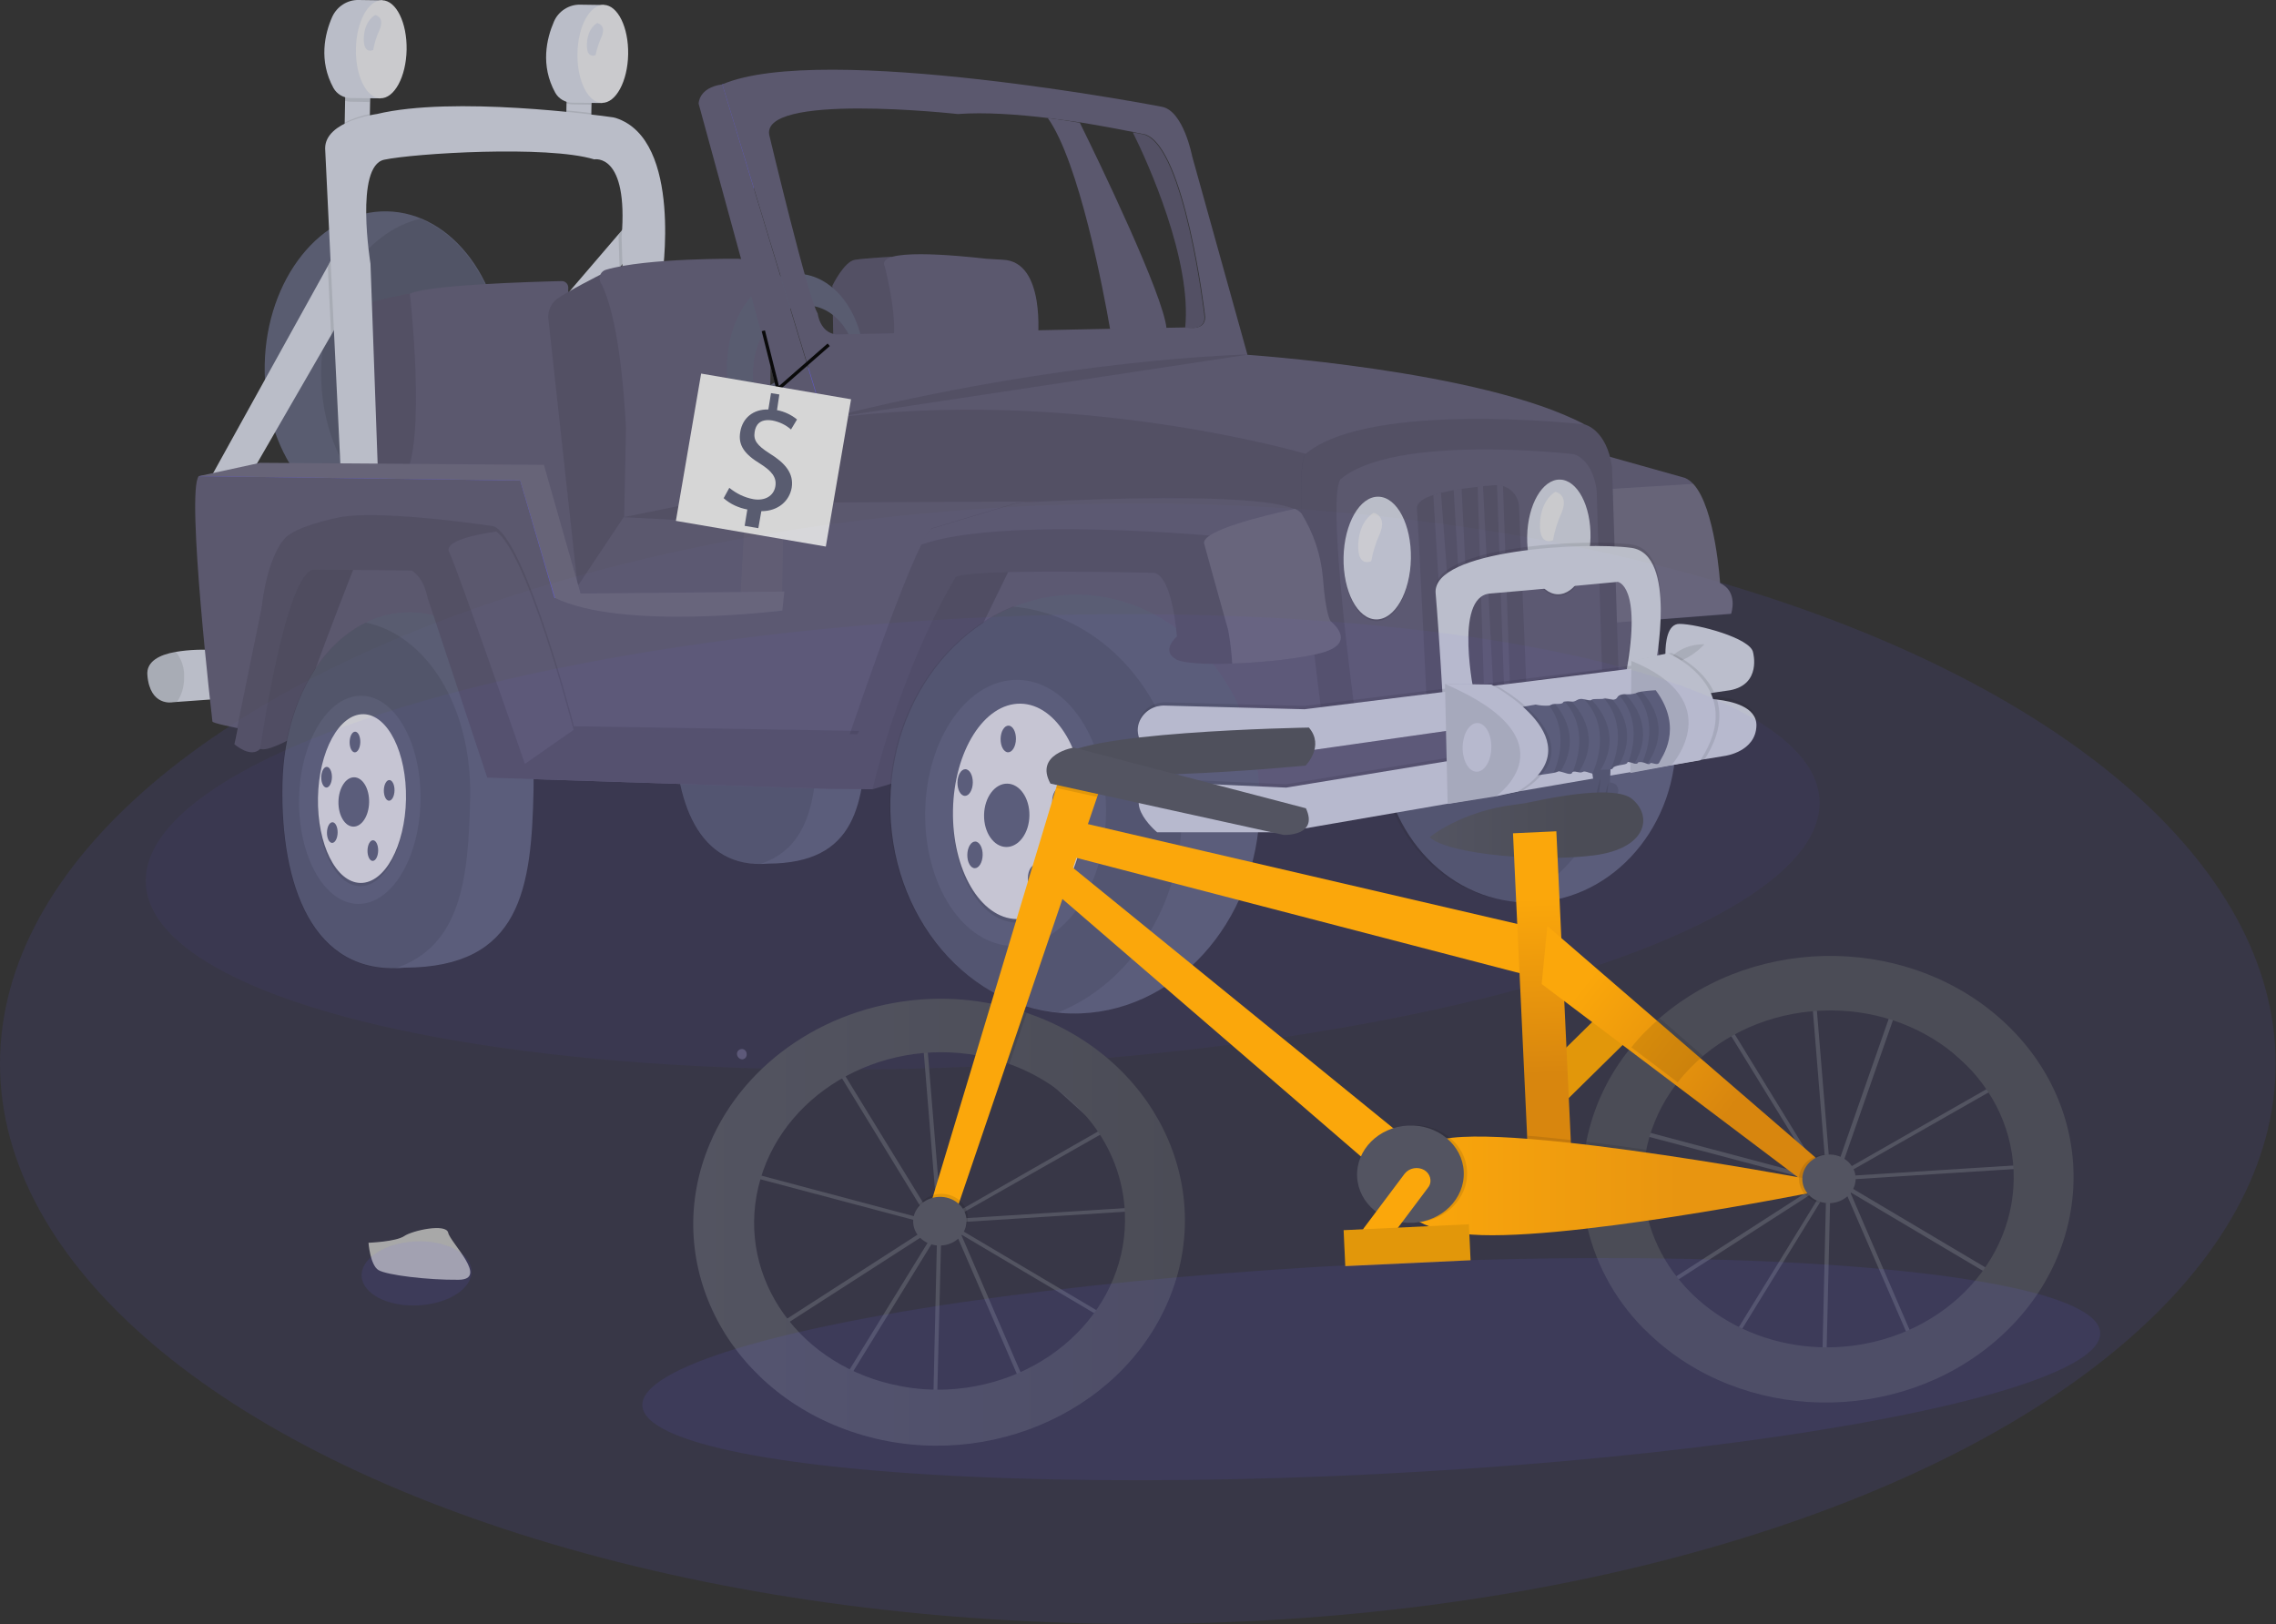 <?xml version="1.0" encoding="utf-8"?>
<!-- Generator: Adobe Illustrator 24.0.1, SVG Export Plug-In . SVG Version: 6.00 Build 0)  -->
<svg version="1.1" id="Camada_1" xmlns="http://www.w3.org/2000/svg" xmlns:xlink="http://www.w3.org/1999/xlink" x="0px" y="0px"
	 viewBox="0 0 682.5 487.1" style="enable-background:new 0 0 682.5 487.1;" xml:space="preserve">
<rect x="0" y="0" width="682.5" height="487.1" fill="#333333" stroke="none"/>
<style type="text/css">
	.st0{opacity:0.1;fill:#6C63FF;enable-background:new    ;}
	.st1{opacity:0.8;}
	.st2{fill:#65617D;}
	.st3{fill:#DCE0ED;}
	.st4{opacity:0.1;enable-background:new    ;}
	.st5{fill:#F0F0F4;}
	.st6{fill:#636780;}
	.st7{opacity:0.1;fill:#FFFFFF;enable-background:new    ;}
	.st8{fill:#6C63FF;}
	.st9{opacity:0.15;enable-background:new    ;}
	.st10{fill:none;stroke:#000000;stroke-miterlimit:10;}
	.st11{fill:#FFFFFF;}
	.st12{opacity:5.000000e-02;fill:#6C63FF;enable-background:new    ;}
	.st13{fill:#535461;}
	.st14{fill:#FBA70B;}
	.st15{fill:url(#SVGID_1_);}
	.st16{opacity:5.000000e-02;enable-background:new    ;}
	.st17{fill:url(#SVGID_2_);}
	.st18{fill:url(#SVGID_3_);}
	.st19{fill:#4B4C56;}
	.st20{fill:url(#SVGID_4_);}
	.st21{fill:url(#SVGID_5_);}
	.st22{fill:#A8A8A8;}
</style>
<title>carAndBike</title>
<g id="ec20663a-47a1-42a3-991c-bc307f281f8f">
	<ellipse class="st0" cx="341.2" cy="319" rx="341.2" ry="168"/>
	<g class="st1">
		<path class="st2" d="M314.2,35.4c9.4,13.2,16.7,51.8,18.7,63.4l16.9-0.3c-0.9-10-20.5-50.6-26-61.7
			C320.8,36.3,317.5,35.8,314.2,35.4z"/>
		
			<rect x="101.9" y="28.4" transform="matrix(1.884847e-02 -1 1 1.884847e-02 73.034 138.615)" class="st3" width="10.5" height="7.5"/>
		<path class="st4" d="M103.5,26.8l-0.1,3.4c0.5,0.2,1.1,0.3,1.6,0.3l5.8,0.1l0.1-3.6L103.5,26.8z"/>
		<path class="st3" d="M114.7,0.1L107.6,0c-3.5-0.1-6.6,2-8,5.1c-2.2,5-4.1,13.1,0.4,21.3c1,1.8,3,3,5.1,3l9,0.1L114.7,0.1z"/>
		
			<ellipse transform="matrix(1.884847e-02 -1 1 1.884847e-02 97.373 128.899)" class="st5" cx="114.4" cy="14.8" rx="14.7" ry="7.6"/>
		
			<rect x="169" y="29.1" transform="matrix(1.884847e-02 -1 1 1.884847e-02 137.473 205.742)" class="st3" width="9.2" height="7.5"/>
		<path class="st4" d="M169.9,28.1l-0.1,2.9c0.5,0.2,1.1,0.2,1.6,0.3l5.9,0.1v-3.1L169.9,28.1z"/>
		<path class="st3" d="M181.1,1.5L174,1.4c-3.4-0.1-6.6,2-7.9,5.1c-2.2,5.1-4.1,13.1,0.4,21.3c1,1.8,3,3,5.1,3l9,0.1L181.1,1.5z"/>
		
			<ellipse transform="matrix(1.884847e-02 -1 1 1.884847e-02 161.155 196.651)" class="st5" cx="180.8" cy="16.2" rx="14.7" ry="7.6"/>
		<path class="st3" d="M179.1,6.9c0,0,2.8,0.5,1.3,4.1c-0.8,1.8-1.4,3.6-1.8,5.5c0,0-2.8,1.4-2.6-3.4S179.1,6.9,179.1,6.9z"/>
		
			<ellipse transform="matrix(1.884847e-02 -1 1 1.884847e-02 227.502 676.447)" class="st6" cx="458.4" cy="222.3" rx="48.4" ry="44.1"/>
		<path class="st4" d="M442.8,176.7c23,2,40.9,23.3,40.5,49c-0.4,20.7-12.6,38.2-29.4,44.7c-23-2-40.9-23.3-40.5-49
			C413.7,200.7,425.9,183.2,442.8,176.7z"/>
		
			<ellipse transform="matrix(1.884847e-02 -1 1 1.884847e-02 2.907 223.208)" class="st6" cx="115.2" cy="110.1" rx="46.7" ry="35.8"/>
		<path class="st4" d="M126,65.6c14.7,6,25.2,24.1,24.8,45.3c-0.4,22.7-13.2,41.3-29.7,45.2c-14.7-6-25.2-24.1-24.8-45.3
			C96.8,88.2,109.5,69.5,126,65.6z"/>
		<path class="st2" d="M249.9,102.7l-0.3-17c0,0,3.5-7.3,6.8-7.8s11-0.9,11-0.9s5.5,24.4,1.4,31.7S249.9,102.7,249.9,102.7z"/>
		<path class="st4" d="M249.9,102.7l-0.3-17c0,0,3.5-7.3,6.8-7.8s11-0.9,11-0.9s5.5,24.4,1.4,31.7S249.9,102.7,249.9,102.7z"/>
		<path class="st2" d="M311.2,102c0,0,2.5-23.5-10.4-24.1c-1.7-0.1-3.3-0.2-5-0.3c-8.9-1-33.3-3.4-30.5,2.3c0,0,5.4,20.5,1.3,25.6
			L311.2,102z"/>
		<path class="st2" d="M127.4,142.1l-17.3,0.2c0,0-2.4-32-3.3-34.5s-1.2-14.5,2.1-16.2s14.2-3.6,14.2-3.6l7.6,18.3l0.3,16.5
			L127.4,142.1z"/>
		<path class="st4" d="M127.4,142.1l-17.3,0.2c0,0-2.4-32-3.3-34.5s-1.2-14.5,2.1-16.2s14.2-3.6,14.2-3.6l7.6,18.3l0.3,16.5
			L127.4,142.1z"/>
		<path class="st2" d="M170.3,90l0.1-3.6c0.1-1.1-0.8-2.1-1.9-2.1c0,0-0.1,0-0.1,0h-0.1c-8.6,0.2-39.9,1.1-45.4,3.8
			c0,0,5.1,44.6-1.7,55.1l1.6,35.7l76.6-4.3L170.3,90z"/>
		<path class="st4" d="M177.3,33.9c-2.1-0.3-4.6-0.5-7.5-0.8l-0.1,4.3l7.5,0.1L177.3,33.9z"/>
		<path class="st4" d="M103.3,36.8v0.5l7.5,0.1l0.1-3.2C108.2,34.7,105.7,35.6,103.3,36.8z"/>
		<polygon class="st3" points="63.8,142.1 75.1,142.4 99.3,100.5 103.3,93.4 100.6,75.4 98.3,79.8 		"/>
		<polygon class="st3" points="167,91.8 171.5,98.9 185.8,80.3 192.3,71.9 188.6,66.6 185.6,70.1 		"/>
		<path class="st4" d="M185.6,70.1c0,0.4-0.1,0.7-0.1,1.1l0.3,9.1l6.5-8.5l-3.7-5.2L185.6,70.1z"/>
		<polygon class="st4" points="98.3,79.8 99.3,100.5 103.3,93.4 100.6,75.4 		"/>
		<path class="st3" d="M198.5,83.6c0,0,6.4-41.6-13.8-48.2c-0.3-0.1-0.5-0.1-0.8-0.2c-4.7-0.7-48.1-6.5-70.9-1c0,0-15.5,2-15.5,10.3
			l4.9,101.6l11.1,0.2l-2.4-67.2c0,0-4.8-29.3,4.1-31.2s48.9-4.4,63-0.1c0,0,10.3-2.1,8.2,23.3l0.4,13.6L198.5,83.6z"/>
		<path class="st2" d="M164.4,95.3c-0.1-2.2,0.9-4.4,2.7-5.7c3.2-2.3,12.9-7.2,12.9-7.2l3.1,0.3l8.9,23.3l-1.6,49.2l-17.2,20.5
			L164.4,95.3z"/>
		<path class="st4" d="M164.4,95.3c-0.1-2.2,0.9-4.4,2.7-5.7c3.2-2.3,12.9-7.2,12.9-7.2l3.1,0.3l8.9,23.3l-1.6,49.2l-17.2,20.5
			L164.4,95.3z"/>
		<path class="st2" d="M230.6,148.2l0.6-50.5c0,0,1.9-19.6-9.8-20.1c0,0-27.6-0.3-39.7,3.3c-1.4,0.4-2.2,1.9-1.8,3.3
			c0.1,0.2,0.1,0.3,0.2,0.5c2.3,4.2,6.1,15.3,7.6,43.6l-0.6,30.3L230.6,148.2z"/>
		<polygon class="st2" points="171.7,179.4 222,179.2 222,179.2 246.7,179.1 244.5,146 230.8,146.2 187,155.1 173.2,175.8 		"/>
		<polygon class="st4" points="171.7,179.4 222,179.2 222,179.2 246.7,179.1 244.5,146 230.8,146.2 187,155.1 173.2,175.8 		"/>
		<polygon class="st2" points="171.7,179.4 222,179.2 223.2,157 187,155.1 173.2,175.8 		"/>
		<path class="st7" d="M222,179.2l24.7-0.1l-2.2-33.1c0,0-8,12.2-21.3,11.1L222,179.2z"/>
		<path class="st3" d="M44.2,202.5c0.8,9.5,7.6,8.1,7.6,8.1l1.3-0.1l12.5-0.9L65.3,195c-4.2-0.3-8.5-0.2-12.6,0.5
			C48,196.3,43.8,198.3,44.2,202.5z"/>
		<path class="st4" d="M44.2,202.5c0.8,9.5,7.6,8.1,7.6,8.1l1.3-0.1c1.4-2.1,2.1-4.6,2.1-7.1c0.2-2.9-0.7-5.7-2.5-8
			C48,196.3,43.8,198.3,44.2,202.5z"/>
		<path class="st6" d="M218,109.5c-0.3,15.4,8.7,28,20.1,28.2s20.8-12.1,21.1-27.4s-8.7-28-20.1-28.2S218.3,94.1,218,109.5z
			 M225.8,111.5c0.2-11.2,7.4-20,16.1-19.9s15.5,9.3,15.3,20.5s-7.4,20.1-16.1,19.9S225.6,122.6,225.8,111.5z"/>
		<polygon class="st6" points="237.4,118.4 227.6,127.7 224.3,119.2 238.4,111.3 		"/>
		<polygon class="st8" points="225,24.4 216.6,25.3 213.4,28.9 217.7,50.3 227.1,84.7 233.2,108.3 237.6,122.6 240.2,141.5 
			242.9,154.6 251.6,163.6 270,142.7 273,135.7 280.4,121.3 262.3,112.4 242.3,110.3 233.3,85.9 226.1,57.8 		"/>
		<polyline class="st2" points="392.8,128.8 402,221.1 264.1,212.7 280.9,167.8 307.8,151 247,150.8 247.1,125.6 271.8,120.7 
			321.4,117.7 358.6,116.7 394,129 		"/>
		<polyline class="st4" points="392.8,128.8 402,221.1 264.1,212.7 280.9,167.8 307.8,151 247,150.8 247.1,125.6 271.8,120.7 
			321.4,117.7 358.6,116.7 394,129 		"/>
		<path class="st6" d="M202.4,217c-0.4,22.9,6.8,43.8,27.9,42c26.6-0.1,29-18,29.5-40.9s-12.1-40.1-27.9-40.5S202.9,194.1,202.4,217
			z"/>
		<path class="st4" d="M202.3,217c0.3-17.7,8.3-31.8,19.2-37.1c13.9,2.9,24.2,19.1,23.8,40c-0.4,18.7-2.1,34.2-17.3,39.2
			C208.6,259.4,201.9,239.1,202.3,217z"/>
		<polygon class="st8" points="176,180.6 184,190 169.4,187.3 158.7,177 149.3,157.4 135.8,148.7 102.1,152.6 70.9,153.2 
			59.6,142.8 72.5,141.3 85.5,141.3 118.1,141.1 156.9,140.9 164.4,162.2 170.2,176.9 		"/>
		<path class="st2" d="M63.7,216.4c0.6,1,22.3,4.7,22.3,4.7l59.9,12.1l103.3,3.4l12.3-10.1l6.4,1.3h0.3l84.8,16.7l1.4-0.2l23.3-2.9
			l121.5-15l-1-17.6l-0.6-10.4l-1.3-21.5l-1.1-5.7l-10.8-1.2l-5-0.6l-78.5-8.7l-10.3-1.1l-5.8-0.6l-56-8.7l-82,0.4l0.1-25.3
			L216.6,25.3c-7.2,1-7.1,5.8-7.1,5.8l25.8,94.4l-0.8,57.7c-57.5,4.7-59.1-7.8-68.2-3.8L156,144.1l-96.4-1.3
			C55.7,147.4,63.7,216.4,63.7,216.4z"/>
		<polygon class="st2" points="303.8,168.5 272,233.6 261.6,236.7 259.3,226 271.5,189.9 283.7,169 		"/>
		<polygon class="st9" points="303.8,168.5 272,233.6 261.6,236.7 259.3,226 271.5,189.9 283.7,169 		"/>
		
			<ellipse transform="matrix(1.884847e-02 -1 1 1.884847e-02 75.11 558.899)" class="st6" cx="322.3" cy="241.2" rx="62.8" ry="55.4"/>
		<path class="st4" d="M303.7,181.9c28.9,2.6,51.4,30.3,50.7,63.6c-0.5,26.9-15.9,49.6-37,58.1c-28.9-2.6-51.4-30.3-50.7-63.7
			C267.2,213.1,282.6,190.5,303.7,181.9z"/>
		<path class="st2" d="M472.8,134.2l2.5,13l7.7,39.7l36.1-2.8c0,0,2.3-6.6-3.3-9.2c0,0-1.4-22.5-8-29.7c-0.7-0.8-1.6-1.5-2.6-1.9
			L472.8,134.2z"/>
		<path class="st7" d="M475.3,147.1l7.7,39.7l36.1-2.8c0,0,2.3-6.6-3.3-9.2c0,0-1.4-22.5-8-29.7L475.3,147.1z"/>
		<path class="st2" d="M391.5,136.1c-4.8,7.7,5.1,79.9,5.1,79.9l88.8-12.9l-2-63c-1.6-11.3-8.2-12.8-8.2-12.8
			c-30.9-16.4-102.6-21-102.6-21c-65.5,1.3-125.5,19.4-125.5,19.4C321.8,115.5,391.5,136.1,391.5,136.1z"/>
		<path class="st4" d="M396.6,216l88.8-12.9l-2-63c-1.6-11.3-8.2-12.8-8.2-12.8s-64.5-7.4-83.8,8.9C386.7,143.8,396.6,216,396.6,216
			z"/>
		<path class="st2" d="M406.1,212l74.3-11.1l-1.6-53.8c-1.3-9.7-6.9-10.9-6.9-10.9s-53.9-6.3-70,7.6
			C397.8,150.5,406.1,212,406.1,212z"/>
		
			<ellipse transform="matrix(1.884847e-02 -1 1 1.884847e-02 237.304 577.691)" class="st4" cx="413" cy="167.9" rx="18.4" ry="10.1"/>
		
			<ellipse transform="matrix(1.884847e-02 -1 1 1.884847e-02 237.804 577.201)" class="st3" cx="413" cy="167.4" rx="18.4" ry="10.1"/>
		<path class="st5" d="M411.9,153.8c0,0,4.1,0.8,1.9,6.2c-1.2,2.6-2.1,5.4-2.6,8.3c0,0-4.2,2.1-3.9-5.1S411.9,153.8,411.9,153.8z"/>
		
			<ellipse transform="matrix(1.884847e-02 -1 1 1.884847e-02 297.033 625.979)" class="st4" cx="467.5" cy="161.6" rx="17.2" ry="9.5"/>
		
			<ellipse transform="matrix(1.884847e-02 -1 1 1.884847e-02 297.533 625.489)" class="st3" cx="467.5" cy="161.1" rx="17.2" ry="9.5"/>
		<path class="st5" d="M466.4,147.5c0,0,4.1,0.7,1.9,6.2c-1.2,2.6-2.1,5.4-2.6,8.3c0,0-4.2,2.1-3.9-5.1S466.4,147.5,466.4,147.5z"/>
		<path class="st4" d="M424.9,152.5c0.5,6.8,2.9,57.4,2.9,57.4l5.6-0.8l3.1-0.5l4.2-0.6l0.5-0.1l16.5-2.4l-2.2-53.6
			c-0.2-3.6-3.1-6.4-6.7-6.4h-0.5c-1.1,0.1-2.4,0.2-3.6,0.3l-1.6,0.2c-1.6,0.2-3.2,0.4-4.8,0.6c-0.8,0.1-1.6,0.3-2.4,0.4
			c-1.3,0.3-2.6,0.5-3.9,0.8c-0.8,0.2-1.6,0.4-2.3,0.7C426.8,149.4,424.8,150.8,424.9,152.5z"/>
		<path class="st2" d="M448.9,145.4l2.1,60.3l1.8-0.1l-2.1-59.9C450.2,145.5,449.6,145.4,448.9,145.4z"/>
		<path class="st2" d="M443.1,145.9l1.9,60.9h2.8l-3.1-61.1L443.1,145.9z"/>
		<path class="st2" d="M435.9,146.9l3.6,61.1h1.8l0,0l-3-61.4C437.5,146.6,436.7,146.8,435.9,146.9z"/>
		<path class="st2" d="M429.8,148.4l3.7,60.7v0.1l3.2-0.3v-0.3l-4.6-60.9C431.2,147.9,430.5,148.2,429.8,148.4z"/>
		<path class="st4" d="M496.4,196.6c0,0,6.7-31.4-7.2-33.3s-59.8,0.6-58.7,13.6s2.3,32.7,2.3,32.7l9.5-1.9c0,0-6.5-29.8,4.6-30.7
			s38.3-3.5,38.3-3.5s7.4-1.1,2.6,24.9L496.4,196.6z"/>
		<path class="st3" d="M496.4,199.6c0,0,6.7-33.4-7.2-35.3s-59.8,0.6-58.7,13.6s2.2,32.7,2.2,32.7l9.5-1.9c0,0-6.5-29.8,4.6-30.7
			s38.3-3.5,38.3-3.5s7.3,0.9,2.6,26.9L496.4,199.6z"/>
		<path class="st2" d="M249.3,236.6l12.3,0.1c9.7-39.4,25-63.7,25-63.7c5-2.6,59.5-1.2,59.5-1.2c5.6,1.1,6.8,19.1,6.8,19.1
			s-4.9,4.1-0.3,6.8c2,1.2,8.9,1.6,16.8,1.3c9.8-0.3,21.2-1.6,27.1-3.3c10.7-3.1,2.4-9.4,2.4-9.4s-1.5-2-2.3-13
			c-0.6-6.4-2.5-12.6-5.7-18.2c-0.4-0.8-0.7-1.2-0.7-1.2c-0.5-0.5-1.2-1-1.9-1.3c-14-6.1-83.1-1.9-83.1-1.9l-25.7,7.7
			c-0.7,0.3-1.8,2.1-3.2,4.9C267.7,180.5,249.3,236.6,249.3,236.6z"/>
		<path class="st4" d="M249.3,236.6l12.3,0.1c9.7-39.4,25-63.7,25-63.7c5-2.6,59.5-1.2,59.5-1.2c5.6,1.1,6.8,19.1,6.8,19.1
			s-4.9,4.1-0.3,6.8c2,1.2,8.9,1.6,16.8,1.3c9.8-0.3,21.2-1.6,27.1-3.3c10.7-3.1,2.4-9.4,2.4-9.4s-1.5-2-2.3-13
			c-0.6-6.4-2.5-12.6-5.7-18.2c-0.4-0.8-0.7-1.2-0.7-1.2c-0.5-0.5-1.2-1-1.9-1.3c-14-6.1-83.1-1.9-83.1-1.9l-25.7,7.7
			c-0.7,0.3-1.8,2.1-3.2,4.9C267.7,180.5,249.3,236.6,249.3,236.6z"/>
		<path class="st2" d="M276.1,163.4c23.8-8.7,88.8-2.6,88.8-2.6c7-5.8,20-5.9,26-5.6c-0.4-0.8-0.7-1.2-0.7-1.2
			c-0.5-0.5-1.2-1-1.9-1.3c-14-6.1-83.1-1.9-83.1-1.9l-25.7,7.7C278.7,158.7,277.5,160.5,276.1,163.4z"/>
		<path class="st2" d="M361.1,163.1c1.4,5.2,7.2,25.9,7.2,25.9c0.6,3.3,1,6.6,1.2,10c9.8-0.3,21.2-1.6,27.1-3.3
			c10.7-3.1,2.4-9.4,2.4-9.4s-1.5-2-2.3-13c-0.6-6.9-2.8-13.5-6.5-19.4c-0.5-0.5-1.2-1-1.9-1.3C379,154.6,360,159.2,361.1,163.1z"/>
		<path class="st7" d="M361.1,163.1c1.4,5.2,7.2,25.9,7.2,25.9c0.6,3.3,1,6.6,1.2,10c9.8-0.3,21.2-1.6,27.1-3.3
			c10.7-3.1,2.4-9.4,2.4-9.4s-1.5-2-2.3-13c-0.6-6.9-2.8-13.5-6.5-19.4c-0.5-0.5-1.2-1-1.9-1.3C379,154.6,360,159.2,361.1,163.1z"/>
		<path class="st2" d="M216.6,25.3l30.5,100.3l127.2-18.4l-16.8-60.3c0,0-2.6-13.8-9.2-14.9C348.3,32,246.6,12.4,216.6,25.3z
			 M230.8,41c-4.1-13.5,56.4-6.8,56.4-6.8c8.1-0.6,18,0.1,27.1,1.2c3.3,0.4,6.6,0.9,9.6,1.3c6.8,1.1,12.5,2.2,16,2.9
			c2.2,0.5,3.5,0.7,3.5,0.7c12,4,17.9,53.9,17.9,53.9c0.9,5.3-5.3,4-5.3,4h-0.4l-5.7,0.1l-16.9,0.3l-82.3,1.7
			c-4.9-0.6-5.5-6.3-5.5-6.3C242.5,90,230.8,41,230.8,41z"/>
		<path class="st2" d="M355.4,98.3h0.4c0,0,6.2,1.2,5.3-4c0,0-5.9-50-17.9-53.9c0,0-1.3-0.3-3.5-0.7C344,48.3,357.5,77.9,355.4,98.3
			z"/>
		<path class="st4" d="M355.4,98.3h0.4c0,0,6.2,1.2,5.3-4c0,0-5.9-50-17.9-53.9c0,0-1.3-0.3-3.5-0.7C344,48.3,357.5,77.9,355.4,98.3
			z"/>
		<path class="st4" d="M341.9,221.1c1.4,2.8,4.3,4.5,7.4,4.4l2.5-0.1l24-0.6l8.6-0.2l8-0.5L498.1,209l-0.6-10.4l-12.1,1.5l-5,0.6
			l-74.5,9.2l-9.8,1.2l-4.8,0.6l-20.1-0.5l-21.8-0.6c-1.1,0-2.2,0.2-3.2,0.6c-1.9,0.7-3.4,2.1-4.3,3.9
			C340.9,217,341,219.2,341.9,221.1z"/>
		<path class="st3" d="M341.9,222.1c1.4,2.8,4.3,4.5,7.4,4.4l35.1-0.9l8-0.5L505.1,209l8.9-1.3l4.8-0.7c9.5-1.8,6.9-11.3,6.9-11.3
			c-0.6-4.3-16.8-8.6-22.1-8.6c-3.6,0-4.2,5.5-4.2,9.1c0,1.8,0.1,3.1,0.1,3.1l-5.3,0.6l-103,12.8l-41.9-1.1
			c-3.2-0.1-6.1,1.6-7.5,4.5C340.9,218,341,220.2,341.9,222.1z"/>
		<path class="st4" d="M511.1,193.2c0,0-4.6,5.4-11.6,6.1C499.5,199.3,502.4,193.2,511.1,193.2z"/>
		<path class="st4" d="M512,208.7c0,0,14.8,0,14.6,7.9s-9.5,9.1-9.5,9.1l-132.6,22.9H347c0,0-12.9-10.7,0.8-15.1l37.9,1.7L512,214.5
			C512,214.5,508.8,210,512,208.7z"/>
		<path class="st3" d="M347,249.6h37.6l117.9-20.4l8.6-1.5l6.1-1c0,0,9.3-1.2,9.5-9.1c0.1-5.7-7.5-7.3-11.8-7.8
			c-1.7-0.2-2.9-0.2-2.9-0.2c-3.2,1.3,0.1,5.8,0.1,5.8l-4.6,0.8l-121.8,20l-37.9-1.7C334,238.9,347,249.6,347,249.6z"/>
		<path class="st3" d="M501,202l-7.8-3.6l-4-0.2l-0.3,33.6l12.3-2.3l5.2-3.2l2.8-13.9c0,0-0.9-5.8-1.4-6.3S501,202,501,202z"/>
		<path class="st4" d="M501,202l-7.8-3.6l-4-0.2l-0.3,33.6l12.3-2.3l5.2-3.2l2.8-13.9c0,0-0.9-5.8-1.4-6.3S501,202,501,202z"/>
		<path class="st4" d="M502.4,229.3l-0.1,0.2l8.7-1.5l0.1-0.2c4.7-7.3,5.2-13.2,3.8-17.9c-1.7-0.2-2.9-0.2-2.9-0.2
			c-3.2,1.3,0.1,5.8,0.1,5.8l-4.6,0.8C507.6,222.8,503.3,228.3,502.4,229.3z"/>
		<path class="st4" d="M490.2,198.1c1.5,0.6,2.8,1.2,4,1.8c5.5,2.8,8.9,5.9,10.9,9l8.9-1.3c-3.7-8-12.8-11.8-12.8-11.8l-1.9,0.4
			L490.2,198.1z"/>
		<path class="st3" d="M500.2,195.9c0,0,24.1,10.1,9.7,32.1l-8.7,1.5c0,0,17.5-19.3-12-31.3L500.2,195.9z"/>
		<polygon class="st3" points="442.2,205.6 433.3,205.1 434.1,241.1 448.6,238.8 454.8,235.9 457.7,228.8 459.9,221.7 455.2,215.1 
			449.8,211.4 		"/>
		<polygon class="st4" points="442.2,205.6 433.3,205.1 434.1,241.1 448.6,238.8 454.8,235.9 457.7,228.8 459.9,221.7 455.2,215.1 
			449.8,211.4 		"/>
		
			<ellipse transform="matrix(1.884847e-02 -1 1 1.884847e-02 210.359 662.704)" class="st3" cx="442.8" cy="224.2" rx="7.3" ry="4.3"/>
		<path class="st6" d="M483.9,234.9c1.2,0.5,1.7,1.9,1.2,3.1l-0.1,0.2c-1,1.8-2.2,4.2-2.1,4.8c0.2,1.1-2.2,0.1-2.5-0.1
			s-4.6-0.1-4.8-3c-0.1-1.8,0.9-3.5,2.4-4.4l-0.9-6.4l5.9-0.4l-0.2,5.9L483.9,234.9z"/>
		<path class="st4" d="M483.9,234.9c1.2,0.5,1.7,1.9,1.2,3.1l-0.1,0.2c-1,1.8-2.2,4.2-2.1,4.8c0.2,1.1-2.2,0.1-2.5-0.1
			s-4.6-0.1-4.8-3c-0.1-1.8,0.9-3.5,2.4-4.4l-0.9-6.4l5.9-0.4l-0.2,5.9L483.9,234.9z"/>
		<path class="st4" d="M482.3,234.7c0,0-2.1,6.8-1.3,7.1S482.3,234.7,482.3,234.7z"/>
		<path class="st4" d="M480,233.1c0,0-2.1,6.8-1.3,7.1S480,233.1,480,233.1z"/>
		<path class="st6" d="M456.5,212l2.9,20.7c0,0,4.1-0.5,6.4-0.9c0.5-0.1,1-0.2,1.4-0.4c0.1-0.1,0.4-0.1,0.7,0l0,0
			c1.1,0.2,3.1,1.2,3.5,0.4c0-0.1,0.1-0.1,0.1-0.2l0,0c0.4-0.4,1.1-0.1,1.9,0c0.4,0.1,0.8,0.1,1.2-0.1c0.6-0.4,1.9,0.3,2.9,0.5
			c0.6,0.1,1.2,0.1,1.5-0.4c0.2-0.4,0.6-0.6,1-0.7l0,0c1-0.2,2.3,0,3.1-0.2c0.3,0,0.5-0.2,0.6-0.4c0.2-0.4,1-0.6,1.9-0.8
			c1.1-0.2,2.3-0.3,2.4-0.8c0-0.1,0.1-0.2,0.3-0.2c0.6,0.1,1.2,0.3,1.8,0.5l0,0c0.5,0.1,0.9,0.1,1-0.2s0.7-0.3,1.4-0.2
			s1.1,0.4,1.5,0.5s0.7,0.1,0.8-0.1c0.2-0.7,2.3,0.9,2.8-0.4s7.5-10-1.1-21.6c0,0-2.4,0.1-4.2,0.4c-0.6,0.1-1.2,0.2-1.8,0.5l0,0
			c-1,0.3-2.1,0.4-3.2,0.3c-0.6,0-1.2,0.1-1.8,0.4c-0.2,0.1-0.4,0.3-0.5,0.5c-0.3,0.6-0.9,0.8-1.6,0.7c-0.9-0.1-2-0.4-2.4-0.3l0,0
			c-0.7,0.3-3.3-0.1-3.8,0.4l0,0c-0.2,0.3-1.2,0-2.3-0.2l0,0c-0.7-0.2-1.5-0.1-2.1,0.3c-0.5,0.3-1,0.5-1.6,0.4
			c-0.7-0.1-1.4-0.1-2.1,0c-0.2,0-0.3,0.1-0.4,0.3c-0.4,0.5-1.5,0.4-2.4,0.4c-0.5,0-0.9,0.1-1.3,0.3c-0.1,0.1-0.3,0.2-0.5,0.2
			c-1.3,0.1-2.7,0-4-0.3L456.5,212z"/>
		<path class="st4" d="M492.5,228.6c0.5,0.1,1.1,0.4,1.5,0.5c7-10.3,1.4-18.4-1.7-21.7c-0.6,0.1-1.2,0.2-1.8,0.5
			C497.2,215.7,493.9,225.4,492.5,228.6z"/>
		<path class="st4" d="M488.3,228.5c0.6,0.1,1.2,0.3,1.8,0.5l0,0c6-10.1,0.2-17.9-2.8-20.9c-0.6,0-1.2,0.1-1.8,0.4
			C491.9,215.7,489.8,224.4,488.3,228.5z"/>
		<path class="st4" d="M483,230.6c0.3,0,0.5-0.2,0.6-0.4c0.2-0.4,1-0.6,1.9-0.8c5.2-9.2,0.9-16.4-2.2-19.8c-0.9-0.1-2-0.4-2.4-0.3
			l0,0C488,217.6,484.4,227.7,483,230.6z"/>
		<path class="st4" d="M477.5,232c0.6,0.1,1.2,0.1,1.5-0.4c0.2-0.4,0.6-0.6,1-0.7l0,0c6.1-10.2,0.2-18-2.7-21l0,0
			c-0.2,0.3-1.2,0-2.3-0.2C483.2,218.3,478.6,229.5,477.5,232z"/>
		<path class="st4" d="M471.6,231.5c0.4-0.4,1.1-0.1,1.9,0c6.4-10.1,0.8-17.9-2.2-21.1c-0.7-0.1-1.4-0.1-2.1,0
			C476.2,218.3,473,228.1,471.6,231.5z"/>
		<path class="st4" d="M465.9,231.7c0.5-0.1,1-0.2,1.4-0.4c0.1-0.1,0.4-0.1,0.7,0l0,0c5.6-9.2,1.4-16.5-1.6-20.1
			c-0.5,0-0.9,0.1-1.3,0.3c-0.1,0.1-0.3,0.2-0.5,0.2C470.4,219.5,467.2,228.7,465.9,231.7z"/>
		
			<ellipse transform="matrix(1.884847e-02 -1 1 1.884847e-02 55.003 543.703)" class="st6" cx="304.5" cy="243.8" rx="39.9" ry="27.1"/>
		
			<ellipse transform="matrix(1.884847e-02 -1 1 1.884847e-02 55.291 545.2)" class="st4" cx="305.4" cy="244.4" rx="32.3" ry="19.7"/>
		
			<ellipse transform="matrix(1.884847e-02 -1 1 1.884847e-02 56.31 544.24)" class="st5" cx="305.5" cy="243.4" rx="32.3" ry="19.7"/>
		
			<ellipse transform="matrix(1.884847e-02 -1 1 1.884847e-02 74.951 519.735)" class="st6" cx="302.3" cy="221.7" rx="4" ry="2.3"/>
		
			<ellipse transform="matrix(1.884847e-02 -1 1 1.884847e-02 30.458 543.841)" class="st6" cx="292.3" cy="256.4" rx="4" ry="2.3"/>
		
			<ellipse transform="matrix(1.884847e-02 -1 1 1.884847e-02 71.528 553.393)" class="st6" cx="317.7" cy="240.3" rx="4" ry="2.3"/>
		
			<ellipse transform="matrix(1.884847e-02 -1 1 1.884847e-02 41.273 568.851)" class="st6" cx="310.5" cy="263.4" rx="4" ry="2.3"/>
		<path class="st2" d="M107.7,166.3c0,0-20.4,51.5-19.5,54.7c0,0-8.3,4.8-10.3,3.5s0.2-24.2,0.2-24.2l4.1-20.1l4.5-11.9L107.7,166.3
			z"/>
		<path class="st9" d="M107.7,166.3c0,0-20.4,51.5-19.5,54.7c0,0-8.3,4.8-10.3,3.5s0.2-24.2,0.2-24.2l4.1-20.1l4.5-11.9L107.7,166.3
			z"/>
		
			<ellipse transform="matrix(1.884847e-02 -1 1 1.884847e-02 49.257 519.659)" class="st6" cx="289.4" cy="234.7" rx="4" ry="2.3"/>
		
			<ellipse transform="matrix(1.884847e-02 -1 1 1.884847e-02 51.599 541.802)" class="st6" cx="301.9" cy="244.6" rx="9.5" ry="6.8"/>
		<path class="st6" d="M84.7,235.2c-0.6,30,8.9,57.5,36.6,55c34.9-0.1,38.1-23.6,38.7-53.6s-15.9-52.6-36.7-53
			S85.3,205.2,84.7,235.2z"/>
		<path class="st4" d="M84.5,235.3c0.5-23.3,10.9-41.7,25.2-48.6c18.2,3.8,31.8,25.1,31.3,52.4c-0.5,24.6-2.7,44.8-22.7,51.4
			C92.8,290.9,84,264.2,84.5,235.3z"/>
		<path class="st4" d="M70.3,222.2c0,0,4.9,4.3,7.7,1.4c0,0,7.8-53.7,16.2-53.8l29.2,0.3c0,0,3.5,1.6,4.8,8.1l17.9,54l103.3,3.4
			l8.2-16.4l-85.5-1.4l0,0c-0.4-1.7-13.8-52.9-23.2-59.5l0,0c-0.3-0.2-0.6-0.4-1-0.5c0,0-35.5-5.4-47.3-2.4c0,0-12.3,2.5-15.3,6.2
			l0,0c-0.4,0.4-5.1,5.5-6.8,20.5L70.3,222.2z"/>
		<path class="st2" d="M70.3,223.2c0,0,4.9,4.3,7.7,1.4c0,0,7.7-53.7,16.2-53.8l29.2,0.3c0,0,3.5,1.6,4.8,8.1l17.9,54l103.3,3.4
			l8.2-16.4l-85.5-1.4l0,0c-0.4-1.7-13.8-52.9-23.2-59.5l0,0c-0.3-0.2-0.7-0.4-1.1-0.5c0,0-35.5-5.4-47.3-2.4c0,0-12.3,2.5-15.3,6.2
			l0,0c-0.4,0.4-5.1,5.5-6.8,20.5L70.3,223.2z"/>
		<path class="st4" d="M70.3,223.2c0,0,4.9,4.3,7.7,1.4c0,0,7.7-53.7,16.2-53.8l29.2,0.3c0,0,3.5,1.6,4.8,8.1l17.9,54l103.3,3.4
			l8.2-16.4l-85.5-1.4l0,0c-0.4-1.7-13.8-52.9-23.2-59.5l0,0c-0.3-0.2-0.7-0.4-1.1-0.5c0,0-35.5-5.4-47.3-2.4c0,0-12.3,2.5-15.3,6.2
			l0,0c-0.4,0.4-5.1,5.5-6.8,20.5L70.3,223.2z"/>
		<path class="st2" d="M134.7,165.6c2.4,4.8,22.7,63.5,22.7,63.5l14.6-10.2l0,0c-0.4-1.7-13.8-53-23.2-59.5
			C142.5,160.3,133,162.3,134.7,165.6z"/>
		<path class="st2" d="M163.1,139.4l11,38.6l61.1-0.6l-0.6,5.7c0,0-48,6.1-68.2-3.8L156,144.1l-96.4-1.3l18.4-4L163.1,139.4z"/>
		<path class="st7" d="M163.1,139.4l11,38.6l61.1-0.6l-0.6,5.7c0,0-48,6.1-68.2-3.8L156,144.1l-96.4-1.3l18.4-4L163.1,139.4z"/>
		<path class="st4" d="M448.2,205.3c0,0,32.4,17.1,7.9,32.1l-6.5,1.4c0,0,24.1-16.7-15.3-33.7L448.2,205.3z"/>
		<path class="st3" d="M447.2,205.3c0,0,32.4,17.1,7.9,32.1l-6.5,1.4c0,0,24.1-16.7-15.3-33.7L447.2,205.3z"/>
		
			<ellipse transform="matrix(1.884847e-02 -1 1 1.884847e-02 -134.037 343.146)" class="st6" cx="107.8" cy="239.9" rx="31.2" ry="18.2"/>
		
			<ellipse transform="matrix(1.884842e-02 -1 1 1.884842e-02 -134.12 344.427)" class="st4" cx="108.4" cy="240.5" rx="25.2" ry="13.2"/>
		
			<ellipse transform="matrix(1.884847e-02 -1 1 1.884847e-02 -133.102 343.468)" class="st5" cx="108.5" cy="239.6" rx="25.3" ry="13.2"/>
		
			<ellipse transform="matrix(1.884847e-02 -1 1 1.884847e-02 -118.161 324.732)" class="st6" cx="106.4" cy="222.6" rx="3.1" ry="1.6"/>
		
			<ellipse transform="matrix(1.884847e-02 -1 1 1.884847e-02 -151.931 344.579)" class="st6" cx="99.6" cy="249.7" rx="3.1" ry="1.6"/>
		
			<ellipse transform="matrix(1.884847e-02 -1 1 1.884847e-02 -122.496 349.264)" class="st6" cx="116.7" cy="237" rx="3.1" ry="1.6"/>
		
			<ellipse transform="matrix(1.884847e-02 -1 1 1.884847e-02 -145.406 362.078)" class="st6" cx="111.8" cy="255.1" rx="3.1" ry="1.6"/>
		
			<ellipse transform="matrix(1.999600e-02 -1 1 1.999600e-02 -137.122 326.22)" class="st6" cx="97.8" cy="233.1" rx="3.1" ry="1.6"/>
		
			<ellipse transform="matrix(1.884847e-02 -1 1 1.884847e-02 -136.409 341.972)" class="st6" cx="106" cy="240.5" rx="7.4" ry="4.6"/>
		<path class="st4" d="M374.6,106.3c0,0-55.4,1-127.5,19.3L374.6,106.3z"/>
		<path class="st3" d="M112.5,4.5c0,0,3,0.5,1.3,4.5c-0.9,1.9-1.5,3.9-1.9,6c0,0-3,1.5-2.8-3.7S112.5,4.5,112.5,4.5z"/>
		<polyline class="st10" points="228.9,99.2 233.3,116.7 248.5,103.4 		"/>
		
			<rect x="206.5" y="115.3" transform="matrix(0.169 -0.986 0.986 0.169 54.09 340.329)" class="st11" width="44.8" height="45.6"/>
		<path class="st6" d="M223.3,157.7l0.8-4.9c-2.6-0.5-5.1-1.6-7.1-3.4l1.7-3.1c2.1,1.7,4.5,2.9,7.2,3.4c3.5,0.6,6.1-1,6.6-3.8
			s-1.2-4.7-4.5-6.8c-4.6-2.8-6.8-5.5-6-9.7c0.7-4,3.8-6.7,8.4-6.6l0.8-4.9l2.5,0.4L233,123c2.2,0.4,4.3,1.4,6,2.8l-1.8,3
			c-1.6-1.4-3.5-2.3-5.6-2.7c-3.8-0.6-5,1.4-5.3,3.4c-0.4,2.5,0.6,4,4.5,6.5c4.7,2.9,7.3,6,6.6,10.3c-0.7,3.9-4,7-9.1,7l-0.9,5.1
			L223.3,157.7z"/>
		<path class="st2" d="M222.5,317.7c0.8,0,1.5-0.7,1.4-1.6c0-0.8-0.6-1.5-1.4-1.5s-1.5,0.6-1.5,1.4c0,0.1,0,0.1,0,0.2
			C221.1,317,221.7,317.6,222.5,317.7z"/>
	</g>
	
		<ellipse transform="matrix(0.999 -5.007001e-02 5.007001e-02 0.999 -12.27 15.07)" class="st12" cx="294.6" cy="252.4" rx="251.2" ry="67.2"/>
</g>
<g id="Camada_2_1_">
	<path class="st13" d="M252.5,414.4l28.5-46.3l-1.8,1l-50.5,32.5l-9.7-51.5l62.1,16.5V366l-4-2.4l-28.7-46.9l28.2-6V310l1.3-0.1v0.7
		l19-4l5.4,4.9l0.4-1.1l25.4,24.5l17,15.4l-1.6,12.7l-56.6,3.6l-0.1-1.1l55.5-3.5l1.4-11.2l-12.4-11.3L284,366.4l3.1,1.8l0.3,0.1
		l0,0.1l47.6,28.2l-28.1,20l-20.5-47.3l-4-1.1l-0.1,0.1l-1.4,55.8L252.5,414.4z M254.3,413.8l25.5,8.7l1.2-52.1L254.3,413.8z
		 M288.2,370.2l19.2,44.5l25.4-18.1L288.2,370.2z M220.6,351.7l9,47.9l48.9-31.5l1.3-0.7L220.6,351.7z M301.7,312.7l-5.3-4.9
		l-18.5,3.9l4.4,53.6l0.3,0.2l1.5-2.4L301.7,312.7z M327,335.8l-24.4-22.1l-17.5,50l-0.8,1.3l45.7-26.1L327,335.8z M250.3,317.5
		l27.8,45.3l2.9,1.7l-4.3-52.6L250.3,317.5z"/>
	<path class="st13" d="M519.2,401.6l28.5-46.3l-1.8,1l-50.5,32.5l-9.7-51.5l62.1,16.5v-0.6l-4-2.4L515,304l28.2-6v-0.9l1.3-0.1v0.7
		l18.9-4l5.4,4.9l0.4-1.1l25.5,24.5l17,15.4l-1.5,12.8l-56.6,3.6l-0.1-1.1l55.5-3.5l1.3-11.2l-12.4-11.3l-47.2,26.9l3.1,1.8l0.3,0.1
		v0.1l47.5,28.2l-28.1,20L553,356.5l-4-1.1l-0.1,0.1l-1.3,55.8L519.2,401.6z M520.9,401l25.5,8.7l1.2-52.1L520.9,401z M554.8,357.5
		L574,402l25.3-18.1L554.8,357.5z M487.2,339l9,47.9l48.9-31.5l1.3-0.7L487.2,339z M568.3,300l-5.3-4.9l-18.5,3.9l4.4,53.6l0.3,0.2
		l1.5-2.4L568.3,300z M593.7,323l-24.3-22.1l-17.5,50l-0.8,1.2l45.7-26.1L593.7,323z M516.9,304.8l27.8,45.3l2.9,1.7l-4.3-52.6
		L516.9,304.8z"/>
	<polygon class="st14" points="495.2,304.9 469.6,330.1 460.9,322.8 486.5,297.6 	"/>
	<polygon class="st4" points="495.2,304.9 469.6,330.1 460.9,322.8 486.5,297.6 	"/>
	
		<linearGradient id="SVGID_1_" gradientUnits="userSpaceOnUse" x1="207.83" y1="120.487" x2="355.277" y2="120.487" gradientTransform="matrix(1 0 0 -1 0 487)">
		<stop  offset="0" style="stop-color:#535461"/>
		<stop  offset="1" style="stop-color:#4B4C56"/>
	</linearGradient>
	<path class="st15" d="M278.4,299.6c-29.3,1.4-55.1,18.5-65.6,43.5c-14.6,34.6,4.4,73.2,42.4,86.2s80.6-4.7,95.2-39.3
		s-4.4-73.2-42.4-86.2c-3.2-1.1-6.5-2-9.8-2.6C291.7,299.8,285,299.3,278.4,299.6L278.4,299.6z M284.1,416.7c-4.7,0.2-9.4-0.1-14-1
		c-30.1-5.6-49.2-32.3-42.7-59.7s36-45,66.1-39.4c3.1,0.6,6.2,1.4,9.2,2.5c20.2,7.3,33.7,24.6,34.6,44.4
		C338.7,391.5,314.8,415.2,284.1,416.7L284.1,416.7z"/>
	<path class="st13" d="M391.5,229.6c0,0-74.9,7.2-73.8-1.5s74.8-9.9,74.8-9.9C397.3,223.8,391.5,229.6,391.5,229.6z"/>
	<path class="st16" d="M391.5,229.6c0,0-74.9,7.2-73.8-1.5s74.8-9.9,74.8-9.9C397.3,223.8,391.5,229.6,391.5,229.6z"/>
	<path class="st4" d="M466.7,249.3l0.4,8.9c-4.3,0.1-8.7,0-13.1-0.4l-0.4-7.9L466.7,249.3z"/>
	
		<linearGradient id="SVGID_2_" gradientUnits="userSpaceOnUse" x1="428.66" y1="239.537" x2="492.76" y2="239.537" gradientTransform="matrix(1 0 0 -1 0 487)">
		<stop  offset="0" style="stop-color:#535461"/>
		<stop  offset="0.67" style="stop-color:#4B4C56"/>
	</linearGradient>
	<path class="st17" d="M428.7,251.1c5.8,5.2,33.5,7.5,49.4,5.4s17.5-11.8,11.3-16.9c-5-4.1-22.7-0.7-29.7,0.8
		c-1.8,0.4-3.6,0.7-5.4,0.9C438.3,243.2,428.6,251.1,428.7,251.1z"/>
	<polygon class="st14" points="458.2,292.5 316,255.5 320,245.7 458.5,277.9 	"/>
	<polygon class="st14" points="411.2,349.5 312.9,264.7 318,257.2 420.8,340.8 	"/>
	<path class="st4" d="M298.1,301.1c3.3,0.7,6.6,1.6,9.8,2.7l-5.3,15.5c-3-1.1-6.1-1.9-9.3-2.5L298.1,301.1z"/>
	
		<linearGradient id="SVGID_3_" gradientUnits="userSpaceOnUse" x1="461.424" y1="219.17" x2="464.114" y2="144.69" gradientTransform="matrix(1 0 0 -1 7.859489e-04 487)">
		<stop  offset="2.000000e-02" style="stop-color:#FBA70B"/>
		<stop  offset="0.73" style="stop-color:#D8860E"/>
	</linearGradient>
	<polygon class="st18" points="453.7,249.9 466.7,249.3 471.5,352.1 458.5,352.7 	"/>
	<polygon class="st14" points="316.7,236.3 319.2,228 331,233.3 329,239 286,365.4 278.8,362 	"/>
	<polygon class="st4" points="319.2,228 331,233.3 329,239 316.7,236.3 	"/>
	<path class="st13" d="M385,250.4L315,235c-4.9-8.9,7-10.8,7-10.8l69.6,18.2C395.5,250.8,385,250.4,385,250.4z"/>
	<path class="st19" d="M474.5,357.2c0.2,3.5,0.6,7,1.4,10.4c2.8,12.4,9.3,23.7,18.6,32.4c27.9,26.7,74.5,27.6,104.1,2
		s31.1-68,3.2-94.7s-74.5-27.6-104.1-2c-3.1,2.6-5.9,5.6-8.5,8.7c-6.8,8.2-11.4,17.9-13.5,28.3C474.7,347.2,474.3,352.2,474.5,357.2
		z M494.1,365.2c-0.7-2.9-1.2-6-1.3-9c-1.3-27.9,22.4-51.6,53.1-53.1s56.6,19.9,57.9,47.8s-22.4,51.6-53.1,53.1
		C523.9,405.2,500.1,388.9,494.1,365.2L494.1,365.2z"/>
	
		<linearGradient id="SVGID_4_" gradientUnits="userSpaceOnUse" x1="472.791" y1="195.991" x2="533.42" y2="147.891" gradientTransform="matrix(1 0 0 -1 0 490)">
		<stop  offset="3.000000e-02" style="stop-color:#FBA70B"/>
		<stop  offset="0.78" style="stop-color:#D8860E"/>
	</linearGradient>
	<polygon class="st20" points="542.5,355.6 462.3,295.1 464,277.7 546.1,348.6 	"/>
	<path class="st4" d="M475.6,342.4c6,0.7,12,1.5,18,2.4c-1.4,6.8-1.2,13.7,0.5,20.4c-6.1,0.9-12.2,1.7-18.2,2.4
		c-0.7-3.4-1.2-6.9-1.4-10.4C474.3,352.2,474.7,347.3,475.6,342.4z"/>
	<path class="st4" d="M471.1,341.9l0.5,10.2l-13,0.6l-0.5-12.1C462.1,340.9,466.5,341.4,471.1,341.9z"/>
	
		<linearGradient id="SVGID_5_" gradientUnits="userSpaceOnUse" x1="420.533" y1="131.318" x2="545" y2="131.318" gradientTransform="matrix(1 0 0 -1 0 487)">
		<stop  offset="0" style="stop-color:#FBA70B"/>
		<stop  offset="0.67" style="stop-color:#E89510"/>
	</linearGradient>
	<path class="st21" d="M545,357.3c0,0-79.6,16-106.3,12.7s-18.3-16.5-10.3-26.4s114.4,10.1,114.4,10.1L545,357.3z"/>
	<path class="st4" d="M497.7,305.4l13,11.3c-2.8,2.4-5.4,5-7.6,7.9l-13.9-10.5C491.7,310.9,494.6,308,497.7,305.4z"/>
	
		<ellipse transform="matrix(0.999 -4.693211e-02 4.693211e-02 0.999 -15.989 26.08)" class="st4" cx="547.4" cy="353.5" rx="8" ry="7.3"/>
	
		<ellipse transform="matrix(0.999 -4.693211e-02 4.693211e-02 0.999 -15.985 26.127)" class="st13" cx="548.4" cy="353.5" rx="8" ry="7.3"/>
	
		<ellipse transform="matrix(0.999 -4.693211e-02 4.693211e-02 0.999 -16.833 13.648)" class="st4" cx="282.2" cy="365.3" rx="8" ry="7.3"/>
	
		<ellipse transform="matrix(0.999 -4.693211e-02 4.693211e-02 0.999 -16.877 13.628)" class="st13" cx="281.8" cy="366.2" rx="8" ry="7.3"/>
	
		<ellipse transform="matrix(0.999 -4.693211e-02 4.693211e-02 0.999 -16.055 20.281)" class="st4" cx="423.9" cy="352" rx="16" ry="14.6"/>
	
		<ellipse transform="matrix(0.999 -4.693211e-02 4.693211e-02 0.999 -16.058 20.234)" class="st13" cx="422.9" cy="352.1" rx="16" ry="14.6"/>
	<path class="st14" d="M428.2,356.2l-12,16c-1.4,1.8-4,2.2-5.9,1.1l0,0c-1.7-1-2.4-3.2-1.4-4.9c0.1-0.1,0.2-0.3,0.3-0.4l12-16
		c1.4-1.8,4-2.2,5.9-1.1l0,0c1.7,1,2.4,3.2,1.4,4.9C428.4,355.9,428.3,356,428.2,356.2z"/>
	
		<rect x="403.1" y="368" transform="matrix(0.999 -4.693211e-02 4.693211e-02 0.999 -17.059 20.212)" class="st14" width="37.6" height="10.8"/>
	
		<rect x="403.1" y="368" transform="matrix(0.999 -4.693211e-02 4.693211e-02 0.999 -17.059 20.212)" class="st4" width="37.6" height="10.8"/>
	
		<ellipse transform="matrix(0.999 -5.007000e-02 5.007000e-02 0.999 -20.039 21.101)" class="st0" cx="411.1" cy="410.5" rx="218.8" ry="31.5"/>
	<path class="st22" d="M110.5,372.7c0,0,8.2-0.3,10.7-2s12.6-3.9,13.2-1s12.3,14,3.1,14.1s-21.5-1.4-24-2.9S110.5,372.7,110.5,372.7
		z"/>
	
		<ellipse transform="matrix(0.999 -5.007000e-02 5.007000e-02 0.999 -18.962 6.733)" class="st0" cx="124.9" cy="381.8" rx="16.5" ry="9.6"/>
</g>
</svg>
